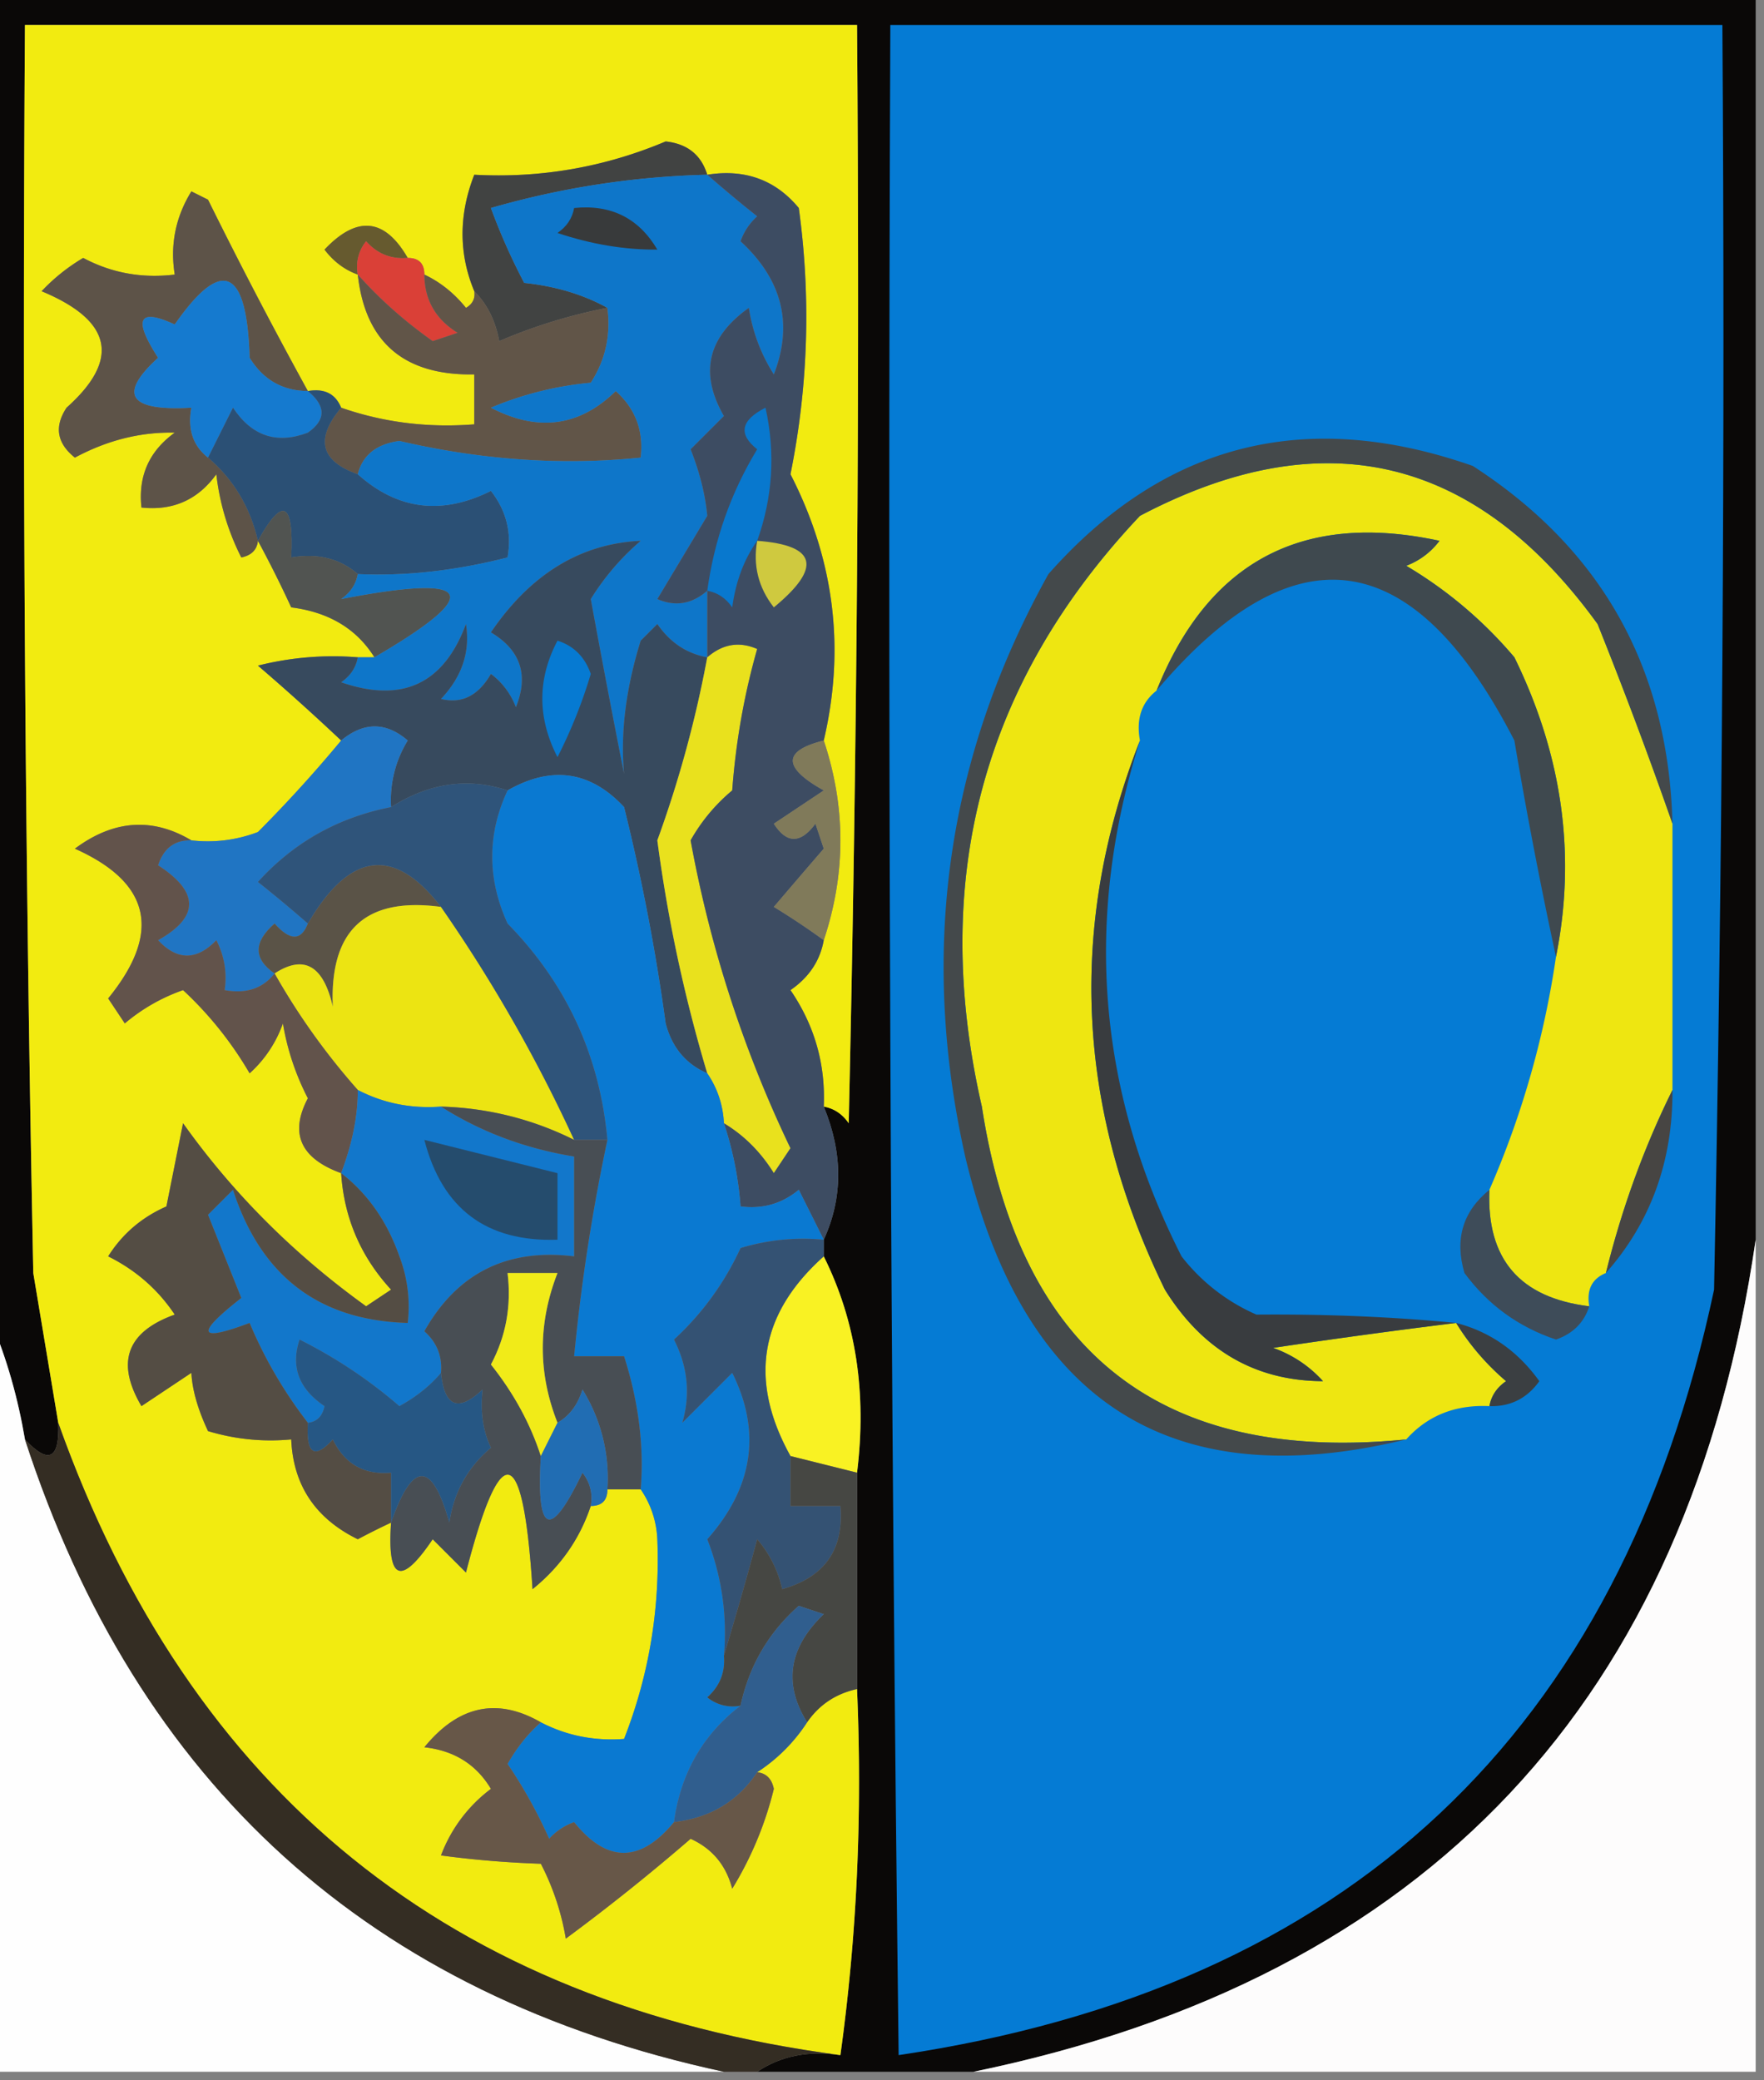 <svg xmlns="http://www.w3.org/2000/svg" width="106" height="125" style="shape-rendering:geometricPrecision;text-rendering:geometricPrecision;image-rendering:optimizeQuality;fill-rule:evenodd;clip-rule:evenodd"><rect width="100%" height="100%" fill="#808080" stroke="none"/><path style="opacity:1" fill="#0a0807" d="M-.5-.5h106v75c-4.039 27.703-19.706 44.37-47 50h-13c1.419-.951 3.085-1.284 5-1 .992-7.148 1.325-14.481 1-22v-13c.597-4.794-.07-9.127-2-13v-1c1.157-2.526 1.157-5.193 0-8 .617.11 1.117.444 1.5 1 .5-21.998.667-43.998.5-66h-50c-.167 25.002 0 50.002.5 75l1.5 9c.091 2.198-.575 2.531-2 1-.427-2.51-1.093-4.843-2-7v-80z"/><path style="opacity:1" fill="#f2eb10" d="M49.5 66.5c.113-2.549-.554-4.882-2-7 1.112-.765 1.779-1.765 2-3 1.333-4 1.333-8 0-12 1.3-5.539.634-10.872-2-16a47.643 47.643 0 0 0 .5-16c-1.4-1.692-3.234-2.359-5.5-2-.366-1.195-1.199-1.861-2.5-2a25.678 25.678 0 0 1-11.5 2c-.939 2.41-.939 4.744 0 7 .065.438-.101.772-.5 1-.708-.88-1.542-1.547-2.5-2 0-.667-.333-1-1-1-1.382-2.398-3.049-2.565-5-.5.544.717 1.21 1.217 2 1.5.446 4.073 2.78 6.073 7 6v3c-2.779.221-5.445-.112-8-1-.342-.838-1.008-1.172-2-1a297.753 297.753 0 0 1-6-11.5l-1-.5c-.952 1.545-1.285 3.212-1 5-1.967.24-3.8-.094-5.5-1a11.383 11.383 0 0 0-2.5 2c4.248 1.769 4.748 4.102 1.5 7-.75 1.135-.583 2.135.5 3 1.956-1.048 3.956-1.548 6-1.5-1.537 1.11-2.204 2.61-2 4.5 1.89.203 3.39-.463 4.5-2a14.73 14.73 0 0 0 1.5 5c.607-.124.94-.457 1-1a70.679 70.679 0 0 1 2 4c2.26.285 3.926 1.285 5 3h-1a18.436 18.436 0 0 0-6 .5 145.162 145.162 0 0 1 5 4.5 81.31 81.31 0 0 1-5 5.5 8.434 8.434 0 0 1-4 .5c-2.347-1.395-4.68-1.228-7 .5 4.564 2.04 5.23 5.04 2 9l1 1.5a11.074 11.074 0 0 1 3.5-2 21.84 21.84 0 0 1 4 5 7.291 7.291 0 0 0 2-3 15.276 15.276 0 0 0 1.5 4.5c-1.112 2.108-.446 3.608 2 4.5.173 2.68 1.173 5.013 3 7l-1.5 1c-4.334-3.12-8-6.786-11-11l-1 5c-1.487.655-2.653 1.655-3.5 3 1.662.827 2.995 1.993 4 3.5-2.884 1.037-3.55 2.87-2 5.5l3-2c.055 1.03.388 2.197 1 3.5 1.634.493 3.3.66 5 .5.118 2.75 1.451 4.75 4 6 .683-.363 1.35-.696 2-1-.241 3.499.592 3.832 2.5 1l2 2c2.11-8.161 3.442-7.828 4 1 1.67-1.346 2.836-3.013 3.5-5 .667 0 1-.333 1-1h2c.61.891.943 1.891 1 3 .166 4.174-.5 8.174-2 12-1.791.134-3.458-.199-5-1-2.622-1.508-4.955-1.008-7 1.5 1.786.196 3.12 1.029 4 2.5a8.908 8.908 0 0 0-3 4c1.843.255 3.843.422 6 .5a15.28 15.28 0 0 1 1.5 4.5 125.266 125.266 0 0 0 7.5-6c1.299.59 2.132 1.59 2.5 3a21.006 21.006 0 0 0 2.5-6c-.124-.607-.457-.94-1-1a10.177 10.177 0 0 0 3-3c.722-1.051 1.722-1.718 3-2 .325 7.519-.008 14.852-1 22-23.413-3.079-39.08-15.745-47-38l-1.5-9c-.5-24.998-.667-49.998-.5-75h50c.167 22.003 0 44.002-.5 66-.383-.556-.883-.89-1.5-1z"/><path style="opacity:1" fill="#057bd4" d="M53.5 1.5h50c.167 25.335 0 50.669-.5 76-5.652 26.651-21.986 41.984-49 46-.5-40.665-.667-81.332-.5-122z"/><path style="opacity:1" fill="#414342" d="M42.5 10.5c-4.417.107-8.75.774-13 2a37.12 37.12 0 0 0 2 4.5c1.882.198 3.548.698 5 1.5a31.713 31.713 0 0 0-6.5 2c-.232-1.238-.732-2.238-1.5-3-.939-2.256-.939-4.59 0-7 3.987.216 7.82-.45 11.5-2 1.301.139 2.134.805 2.5 2z"/><path style="opacity:1" fill="#665a2f" d="M24.5 15.5c-.996.086-1.83-.248-2.5-1a2.428 2.428 0 0 0-.5 2c-.79-.283-1.456-.783-2-1.5 1.951-2.065 3.618-1.898 5 .5z"/><path style="opacity:1" fill="#da4037" d="M24.5 15.5c.667 0 1 .333 1 1 .01 1.517.677 2.684 2 3.5l-1.5.5a26.491 26.491 0 0 1-4.5-4 2.428 2.428 0 0 1 .5-2c.67.752 1.504 1.086 2.5 1z"/><path style="opacity:1" fill="#5d5348" d="M18.5 23.5c-1.517-.01-2.684-.677-3.5-2-.162-5.408-1.662-6.074-4.5-2-2.177-1.004-2.51-.337-1 2-2.424 2.214-1.757 3.214 2 3-.237 1.291.096 2.291 1 3 1.528 1.302 2.528 2.969 3 5-.06.543-.393.876-1 1a14.73 14.73 0 0 1-1.5-5c-1.11 1.537-2.61 2.203-4.5 2-.204-1.89.463-3.39 2-4.5-2.044-.048-4.044.452-6 1.5-1.083-.865-1.25-1.865-.5-3 3.248-2.898 2.748-5.231-1.5-7a11.383 11.383 0 0 1 2.5-2c1.7.906 3.533 1.24 5.5 1-.285-1.788.048-3.455 1-5l1 .5a297.753 297.753 0 0 0 6 11.5z"/><path style="opacity:1" fill="#157acf" d="M18.5 23.5c1.098.897 1.098 1.73 0 2.5-1.867.711-3.367.211-4.5-1.5l-1.5 3c-.904-.709-1.237-1.709-1-3-3.757.214-4.424-.786-2-3-1.51-2.337-1.177-3.004 1-2 2.838-4.074 4.338-3.408 4.5 2 .816 1.323 1.983 1.99 3.5 2z"/><path style="opacity:1" fill="#615548" d="M21.5 16.5c1.3 1.462 2.8 2.796 4.5 4l1.5-.5c-1.323-.816-1.99-1.983-2-3.5.958.453 1.792 1.12 2.5 2 .399-.228.565-.562.5-1 .768.762 1.268 1.762 1.5 3a31.713 31.713 0 0 1 6.5-2c.214 1.644-.12 3.144-1 4.5a20.216 20.216 0 0 0-6 1.5c2.82 1.47 5.32 1.137 7.5-1 1.188 1.063 1.688 2.397 1.5 4-4.716.483-9.55.15-14.5-1-1.376.184-2.209.85-2.5 2-2.245-.792-2.578-2.125-1-4 2.555.888 5.221 1.221 8 1v-3c-4.22.073-6.554-1.927-7-6z"/><path style="opacity:1" fill="#eee611" d="M100.5 49.5v16c-1.704 3.439-3.038 7.105-4 11-.838.342-1.172 1.008-1 2-4.18-.51-6.18-2.844-6-7a54.717 54.717 0 0 0 4-14c1.224-6.102.39-12.102-2.5-18a25.556 25.556 0 0 0-6.5-5.5 4.452 4.452 0 0 0 2-1.5c-8.219-1.774-13.886 1.226-17 9-.904.709-1.237 1.709-1 3-4.34 11.08-3.84 22.08 1.5 33 2.274 3.652 5.44 5.485 9.5 5.5a7.291 7.291 0 0 0-3-2c3.67-.548 7.337-1.048 11-1.5.79 1.294 1.79 2.46 3 3.5-.556.383-.89.883-1 1.5-2.053-.098-3.72.569-5 2-14.72 1.46-23.22-5.206-25.5-20-3.13-13.653.036-25.486 9.5-35.5 10.997-5.793 20.164-3.626 27.5 6.5 1.63 4.071 3.13 8.071 4.5 12z"/><path style="opacity:1" fill="#2b5075" d="M18.5 23.5c.992-.172 1.658.162 2 1-1.578 1.875-1.245 3.208 1 4 2.39 2.142 5.057 2.475 8 1 .929 1.189 1.262 2.522 1 4-3.125.797-6.125 1.13-9 1-1.068-.934-2.401-1.268-4-1 .155-3.353-.512-3.686-2-1-.472-2.031-1.472-3.698-3-5l1.5-3c1.133 1.711 2.633 2.211 4.5 1.5 1.098-.77 1.098-1.603 0-2.5z"/><path style="opacity:1" fill="#515451" d="M21.5 34.5c-.11.617-.444 1.117-1 1.5 8.002-1.548 8.669-.381 2 3.5-1.074-1.715-2.74-2.715-5-3a70.679 70.679 0 0 0-2-4c1.488-2.686 2.155-2.353 2 1 1.599-.268 2.932.066 4 1z"/><path style="opacity:1" fill="#0e76c9" d="M42.5 10.5c.93.815 1.93 1.648 3 2.5-.457.414-.79.914-1 1.5 2.507 2.308 3.174 4.975 2 8a10.253 10.253 0 0 1-1.5-4c-2.483 1.76-2.983 3.927-1.5 6.5l-2 2c.55 1.398.884 2.732 1 4l-3 5c1.077.47 2.077.303 3-.5v4c-1.235-.221-2.235-.888-3-2l-1 1c-.891 2.869-1.224 5.536-1 8-.7-3.541-1.367-7.041-2-10.5a14.974 14.974 0 0 1 3-3.5c-3.616.167-6.616 2-9 5.5 1.783 1.066 2.283 2.566 1.5 4.5a4.452 4.452 0 0 0-1.5-2c-.758 1.311-1.758 1.811-3 1.5 1.265-1.337 1.765-2.837 1.5-4.5-1.334 3.604-3.834 4.771-7.5 3.5.556-.383.89-.883 1-1.5h1c6.669-3.881 6.002-5.048-2-3.5.556-.383.89-.883 1-1.5 2.875.13 5.875-.203 9-1 .262-1.478-.071-2.811-1-4-2.943 1.475-5.61 1.142-8-1 .291-1.15 1.124-1.816 2.5-2 4.95 1.15 9.784 1.483 14.5 1 .188-1.603-.312-2.937-1.5-4-2.18 2.137-4.68 2.47-7.5 1a20.216 20.216 0 0 1 6-1.5c.88-1.356 1.214-2.856 1-4.5-1.452-.802-3.118-1.302-5-1.5a37.12 37.12 0 0 1-2-4.5 51.185 51.185 0 0 1 13-2z"/><path style="opacity:1" fill="#383a3b" d="M34.5 12.5c2.216-.225 3.883.608 5 2.5-1.97.014-3.97-.319-6-1 .556-.383.89-.883 1-1.5z"/><path style="opacity:1" fill="#374a5e" d="M42.5 39.5a68.85 68.85 0 0 1-3 11 89.766 89.766 0 0 0 3 14c-1.29-.558-2.123-1.558-2.5-3a123.614 123.614 0 0 0-2.5-13c-2.027-2.174-4.36-2.508-7-1-2.366-.79-4.699-.456-7 1a6.845 6.845 0 0 1 1-4c-1.308-1.126-2.642-1.126-4 0a145.162 145.162 0 0 0-5-4.5 18.436 18.436 0 0 1 6-.5c-.11.617-.444 1.117-1 1.5 3.666 1.271 6.166.104 7.5-3.5.265 1.663-.235 3.163-1.5 4.5 1.242.311 2.242-.189 3-1.5a4.452 4.452 0 0 1 1.5 2c.783-1.934.283-3.434-1.5-4.5 2.384-3.5 5.384-5.333 9-5.5a14.974 14.974 0 0 0-3 3.5c.633 3.459 1.3 6.959 2 10.5-.224-2.464.109-5.131 1-8l1-1c.765 1.112 1.765 1.779 3 2z"/><path style="opacity:1" fill="#067ad2" d="M33.5 38.5c.978.311 1.645.978 2 2a29.789 29.789 0 0 1-2 5c-1.214-2.359-1.214-4.692 0-7z"/><path style="opacity:1" fill="#e9e11d" d="M43.5 67.5a5.728 5.728 0 0 0-1-3 89.766 89.766 0 0 1-3-14 68.85 68.85 0 0 0 3-11c.923-.803 1.923-.97 3-.5a42.336 42.336 0 0 0-1.5 8.5 10.76 10.76 0 0 0-2.5 3 73.082 73.082 0 0 0 6 18.5l-1 1.5c-.788-1.27-1.788-2.27-3-3z"/><path style="opacity:1" fill="#3d4c62" d="M42.5 10.5c2.266-.359 4.1.308 5.5 2 .736 5.366.569 10.7-.5 16 2.634 5.128 3.3 10.461 2 16-2.477.62-2.477 1.62 0 3l-3 2c.774 1.211 1.607 1.211 2.5 0l.5 1.5a609.189 609.189 0 0 0-3 3.5 44.293 44.293 0 0 1 3 2c-.221 1.235-.888 2.235-2 3 1.446 2.118 2.113 4.451 2 7 1.157 2.807 1.157 5.474 0 8l-1.5-3c-1.011.837-2.178 1.17-3.5 1a20.677 20.677 0 0 0-1-5c1.212.73 2.212 1.73 3 3l1-1.5a73.082 73.082 0 0 1-6-18.5 10.76 10.76 0 0 1 2.5-3c.218-2.926.718-5.76 1.5-8.5-1.077-.47-2.077-.303-3 .5v-4c-.923.803-1.923.97-3 .5l3-5c-.116-1.268-.45-2.602-1-4l2-2c-1.483-2.573-.983-4.74 1.5-6.5a10.253 10.253 0 0 0 1.5 4c1.174-3.025.507-5.692-2-8a3.646 3.646 0 0 1 1-1.5 81.718 81.718 0 0 1-3-2.5z"/><path style="opacity:1" fill="#cfc93f" d="M45.5 32.5c3.58.266 3.913 1.599 1 4-.929-1.189-1.262-2.522-1-4z"/><path style="opacity:1" fill="#0878ce" d="M45.5 32.5c-.79 1.108-1.29 2.442-1.5 4-.383-.556-.883-.89-1.5-1 .423-3.071 1.423-5.905 3-8.5-1.154-.914-.987-1.747.5-2.5.602 2.72.435 5.387-.5 8z"/><path style="opacity:1" fill="#0a79d1" d="M42.5 64.5c.61.891.943 1.891 1 3a20.677 20.677 0 0 1 1 5c1.322.17 2.489-.163 3.5-1l1.5 3c-1.7-.16-3.366.007-5 .5a17.184 17.184 0 0 1-4 5.5c.83 1.635.997 3.302.5 5l3-3c1.762 3.547 1.262 6.88-1.5 10a15.42 15.42 0 0 1 1 7c.086.996-.248 1.829-1 2.5a2.429 2.429 0 0 0 2 .5c-2.269 1.742-3.602 4.076-4 7-2.028 2.459-4.028 2.459-6 0a3.647 3.647 0 0 0-1.5 1 29.465 29.465 0 0 0-2.5-4.5c.566-.995 1.233-1.828 2-2.5 1.542.801 3.209 1.134 5 1 1.5-3.826 2.166-7.826 2-12a5.728 5.728 0 0 0-1-3c.208-2.59-.125-5.257-1-8h-3a115.293 115.293 0 0 1 2-13c-.461-5.053-2.461-9.387-6-13-1.23-2.699-1.23-5.365 0-8 2.64-1.508 4.973-1.174 7 1a123.614 123.614 0 0 1 2.5 13c.377 1.442 1.21 2.442 2.5 3z"/><path style="opacity:1" fill="#3f494f" d="M93.5 57.5a288.83 288.83 0 0 1-2.5-13c-6.055-11.79-13.221-12.79-21.5-3 3.114-7.774 8.781-10.774 17-9a4.452 4.452 0 0 1-2 1.5 25.556 25.556 0 0 1 6.5 5.5c2.89 5.898 3.724 11.898 2.5 18z"/><path style="opacity:1" fill="#807a5a" d="M49.5 44.5c1.333 4 1.333 8 0 12a44.293 44.293 0 0 0-3-2 609.189 609.189 0 0 1 3-3.5l-.5-1.5c-.893 1.211-1.726 1.211-2.5 0l3-2c-2.477-1.38-2.477-2.38 0-3z"/><path style="opacity:1" fill="#2075c3" d="M23.5 48.5c-3.183.624-5.85 2.124-8 4.5 1.07.852 2.07 1.685 3 2.5-.405 1.05-1.071 1.05-2 0-1.276 1.114-1.276 2.114 0 3-.709.904-1.709 1.237-3 1a4.932 4.932 0 0 0-.5-3c-1.183 1.231-2.35 1.231-3.5 0 2.484-1.394 2.484-2.894 0-4.5.336-1.03 1.003-1.53 2-1.5a8.434 8.434 0 0 0 4-.5 81.31 81.31 0 0 0 5-5.5c1.358-1.126 2.692-1.126 4 0a6.845 6.845 0 0 0-1 4z"/><path style="opacity:1" fill="#5a5347" d="M26.5 54.5c-4.53-.614-6.698 1.386-6.5 6-.567-2.483-1.733-3.15-3.5-2-1.276-.886-1.276-1.886 0-3 .929 1.05 1.595 1.05 2 0 2.52-4.323 5.187-4.656 8-1z"/><path style="opacity:1" fill="#ece412" d="M26.5 54.5a91.425 91.425 0 0 1 8 14 18.976 18.976 0 0 0-8-2c-1.791.134-3.458-.2-5-1a40.946 40.946 0 0 1-5-7c1.767-1.15 2.933-.483 3.5 2-.198-4.614 1.97-6.614 6.5-6z"/><path style="opacity:1" fill="#2f547a" d="M30.5 47.5c-1.23 2.635-1.23 5.301 0 8 3.539 3.613 5.539 7.947 6 13h-2a91.425 91.425 0 0 0-8-14c-2.813-3.656-5.48-3.323-8 1a81.718 81.718 0 0 0-3-2.5c2.15-2.376 4.817-3.876 8-4.5 2.301-1.456 4.634-1.79 7-1z"/><path style="opacity:1" fill="#62534b" d="M11.5 50.5c-.997-.03-1.664.47-2 1.5 2.484 1.606 2.484 3.106 0 4.5 1.15 1.231 2.317 1.231 3.5 0 .483.948.65 1.948.5 3 1.291.237 2.291-.096 3-1a40.946 40.946 0 0 0 5 7c.008 1.55-.325 3.217-1 5-2.446-.892-3.112-2.392-2-4.5a15.276 15.276 0 0 1-1.5-4.5 7.291 7.291 0 0 1-2 3 21.84 21.84 0 0 0-4-5 11.074 11.074 0 0 0-3.5 2l-1-1.5c3.23-3.96 2.564-6.96-2-9 2.32-1.728 4.653-1.895 7-.5z"/><path style="opacity:1" fill="#474543" d="M100.5 65.5c.024 4.287-1.31 7.953-4 11 .962-3.895 2.296-7.561 4-11z"/><path style="opacity:1" fill="#393c3f" d="M68.5 44.5c-3.386 10.719-2.553 21.052 2.5 31a11.529 11.529 0 0 0 4.5 3.5c4.185-.035 8.185.131 12 .5-3.663.452-7.33.952-11 1.5a7.291 7.291 0 0 1 3 2c-4.06-.015-7.226-1.848-9.5-5.5-5.34-10.92-5.84-21.92-1.5-33z"/><path style="opacity:1" fill="#44494b" d="M100.5 49.5a281.548 281.548 0 0 0-4.5-12C88.664 27.374 79.497 25.207 68.5 31 59.036 41.014 55.87 52.847 59 66.5c2.28 14.794 10.78 21.46 25.5 20-14.15 3.442-22.983-2.225-26.5-17-2.771-12.364-1.105-24.031 5-35 6.94-7.857 15.44-10.024 25.5-6.5 7.76 5.014 11.759 12.18 12 21.5z"/><path style="opacity:1" fill="#f9f223" d="M49.5 75.5c1.93 3.873 2.597 8.206 2 13l-4-1c-2.528-4.55-1.861-8.55 2-12z"/><path style="opacity:1" fill="#3e4c59" d="M89.5 71.5c-.18 4.156 1.82 6.49 6 7-.311.978-.978 1.644-2 2-2.253-.753-4.087-2.086-5.5-4-.599-2.035-.099-3.701 1.5-5z"/><path style="opacity:1" fill="#1277cb" d="M21.5 65.5c1.542.8 3.209 1.134 5 1 2.39 1.52 5.057 2.52 8 3v6c-4.027-.494-7.027 1.006-9 4.5.752.67 1.086 1.504 1 2.5-.656.778-1.489 1.444-2.5 2a29.004 29.004 0 0 0-6-4c-.54 1.635-.04 2.968 1.5 4-.124.607-.457.94-1 1a26.55 26.55 0 0 1-3.5-6c-3.11 1.173-3.277.673-.5-1.5l-2-5 1.5-1.5c1.675 5.186 5.175 7.853 10.5 8a8.434 8.434 0 0 0-.5-4c-.736-2.096-1.903-3.763-3.5-5 .675-1.783 1.008-3.45 1-5z"/><path style="opacity:1" fill="#254c6d" d="m25.5 68.5 8 2v4c-4.265.143-6.931-1.857-8-6z"/><path style="opacity:1" fill="#fdfcfc" d="M105.5 74.5v50h-47c27.294-5.63 42.961-22.297 47-50z"/><path style="opacity:1" fill="#fefefe" d="M-.5 79.5c.907 2.157 1.573 4.49 2 7 6.755 20.759 20.755 33.425 42 38h-44v-45z"/><path style="opacity:1" fill="#484e54" d="M26.5 66.5c2.827.084 5.494.75 8 2h2a115.293 115.293 0 0 0-2 13h3c.875 2.743 1.208 5.41 1 8h-2a10.1 10.1 0 0 0-1.5-6c-.278.916-.778 1.582-1.5 2-1.178-2.977-1.178-5.977 0-9h-3c.24 1.967-.094 3.8-1 5.5 1.369 1.719 2.369 3.552 3 5.5-.275 4.72.559 5.054 2.5 1 .464.594.631 1.261.5 2-.664 1.987-1.83 3.654-3.5 5-.558-8.828-1.89-9.161-4-1l-2-2c-1.908 2.832-2.741 2.499-2.5-1 1.294-3.723 2.46-3.723 3.5 0 .273-1.829 1.107-3.329 2.5-4.5-.482-1.008-.648-2.175-.5-3.5-1.46 1.382-2.294 1.05-2.5-1 .086-.996-.248-1.83-1-2.5 1.973-3.494 4.973-4.994 9-4.5v-6c-2.943-.48-5.61-1.48-8-3z"/><path style="opacity:1" fill="#f1eb18" d="m33.5 85.5-1 2c-.631-1.948-1.631-3.781-3-5.5.906-1.7 1.24-3.533 1-5.5h3c-1.178 3.023-1.178 6.023 0 9z"/><path style="opacity:1" fill="#3b3f42" d="M87.5 79.5c2.044.531 3.71 1.698 5 3.5-.744 1.039-1.744 1.539-3 1.5.11-.617.444-1.117 1-1.5a14.692 14.692 0 0 1-3-3.5z"/><path style="opacity:1" fill="#544d44" d="M20.5 70.5c1.597 1.237 2.764 2.904 3.5 5a8.434 8.434 0 0 1 .5 4c-5.325-.147-8.825-2.814-10.5-8L12.5 73l2 5c-2.777 2.173-2.61 2.673.5 1.5a26.55 26.55 0 0 0 3.5 6c-.107 1.879.393 2.212 1.5 1 .71 1.473 1.876 2.14 3.5 2v3c-.65.304-1.317.637-2 1-2.549-1.25-3.882-3.25-4-6-1.7.16-3.366-.007-5-.5-.612-1.303-.945-2.47-1-3.5l-3 2c-1.55-2.63-.884-4.463 2-5.5-1.005-1.507-2.338-2.673-4-3.5.847-1.345 2.013-2.345 3.5-3l1-5c3 4.214 6.666 7.88 11 11l1.5-1c-1.827-1.987-2.827-4.32-3-7z"/><path style="opacity:1" fill="#265784" d="M26.5 82.5c.206 2.05 1.04 2.382 2.5 1-.148 1.325.018 2.492.5 3.5-1.393 1.171-2.227 2.671-2.5 4.5-1.04-3.723-2.206-3.723-3.5 0v-3c-1.624.14-2.79-.527-3.5-2-1.107 1.212-1.607.879-1.5-1 .543-.06.876-.393 1-1-1.54-1.032-2.04-2.365-1.5-4a29.004 29.004 0 0 1 6 4c1.011-.556 1.844-1.222 2.5-2z"/><path style="opacity:1" fill="#342d23" d="M3.5 85.5c7.92 22.255 23.587 34.921 47 38-1.915-.284-3.581.049-5 1h-2c-21.245-4.575-35.245-17.241-42-38 1.425 1.531 2.091 1.198 2-1z"/><path style="opacity:1" fill="#216db3" d="M36.5 89.5c0 .667-.333 1-1 1a2.428 2.428 0 0 0-.5-2c-1.941 4.054-2.775 3.72-2.5-1l1-2c.722-.418 1.222-1.084 1.5-2a10.1 10.1 0 0 1 1.5 6z"/><path style="opacity:1" fill="#345273" d="M49.5 74.5v1c-3.861 3.45-4.528 7.45-2 12v3h3c.223 2.614-.944 4.28-3.5 5a6.807 6.807 0 0 0-1.5-3 246.13 246.13 0 0 1-2 7 15.42 15.42 0 0 0-1-7c2.762-3.12 3.262-6.453 1.5-10l-3 3c.497-1.698.33-3.365-.5-5a17.184 17.184 0 0 0 4-5.5c1.634-.493 3.3-.66 5-.5z"/><path style="opacity:1" fill="#464743" d="m47.5 87.5 4 1v13c-1.278.282-2.278.949-3 2-1.442-2.317-1.108-4.484 1-6.5l-1.5-.5c-1.815 1.599-2.981 3.599-3.5 6a2.429 2.429 0 0 1-2-.5c.752-.671 1.086-1.504 1-2.5a246.13 246.13 0 0 0 2-7 6.807 6.807 0 0 1 1.5 3c2.556-.72 3.723-2.386 3.5-5h-3v-3z"/><path style="opacity:1" fill="#545a58" d="M39.5 92.5c1.138 2.803 1.304 5.803.5 9-.236 1.619-1.069 2.619-2.5 3 1.431-.381 2.264-1.381 2.5-3 .804-3.197.638-6.197-.5-9z"/><path style="opacity:1" fill="#305e8e" d="M48.5 103.5a10.177 10.177 0 0 1-3 3c-1.16 1.75-2.826 2.75-5 3 .398-2.924 1.731-5.258 4-7 .519-2.401 1.685-4.401 3.5-6l1.5.5c-2.108 2.016-2.442 4.183-1 6.5z"/><path style="opacity:1" fill="#675748" d="M32.5 103.5c-.767.672-1.434 1.505-2 2.5a29.465 29.465 0 0 1 2.5 4.5 3.647 3.647 0 0 1 1.5-1c1.972 2.459 3.972 2.459 6 0 2.174-.25 3.84-1.25 5-3 .543.06.876.393 1 1a21.006 21.006 0 0 1-2.5 6c-.368-1.41-1.201-2.41-2.5-3a125.266 125.266 0 0 1-7.5 6 15.28 15.28 0 0 0-1.5-4.5 59.662 59.662 0 0 1-6-.5 8.908 8.908 0 0 1 3-4c-.88-1.471-2.214-2.304-4-2.5 2.045-2.508 4.378-3.008 7-1.5z"/></svg>